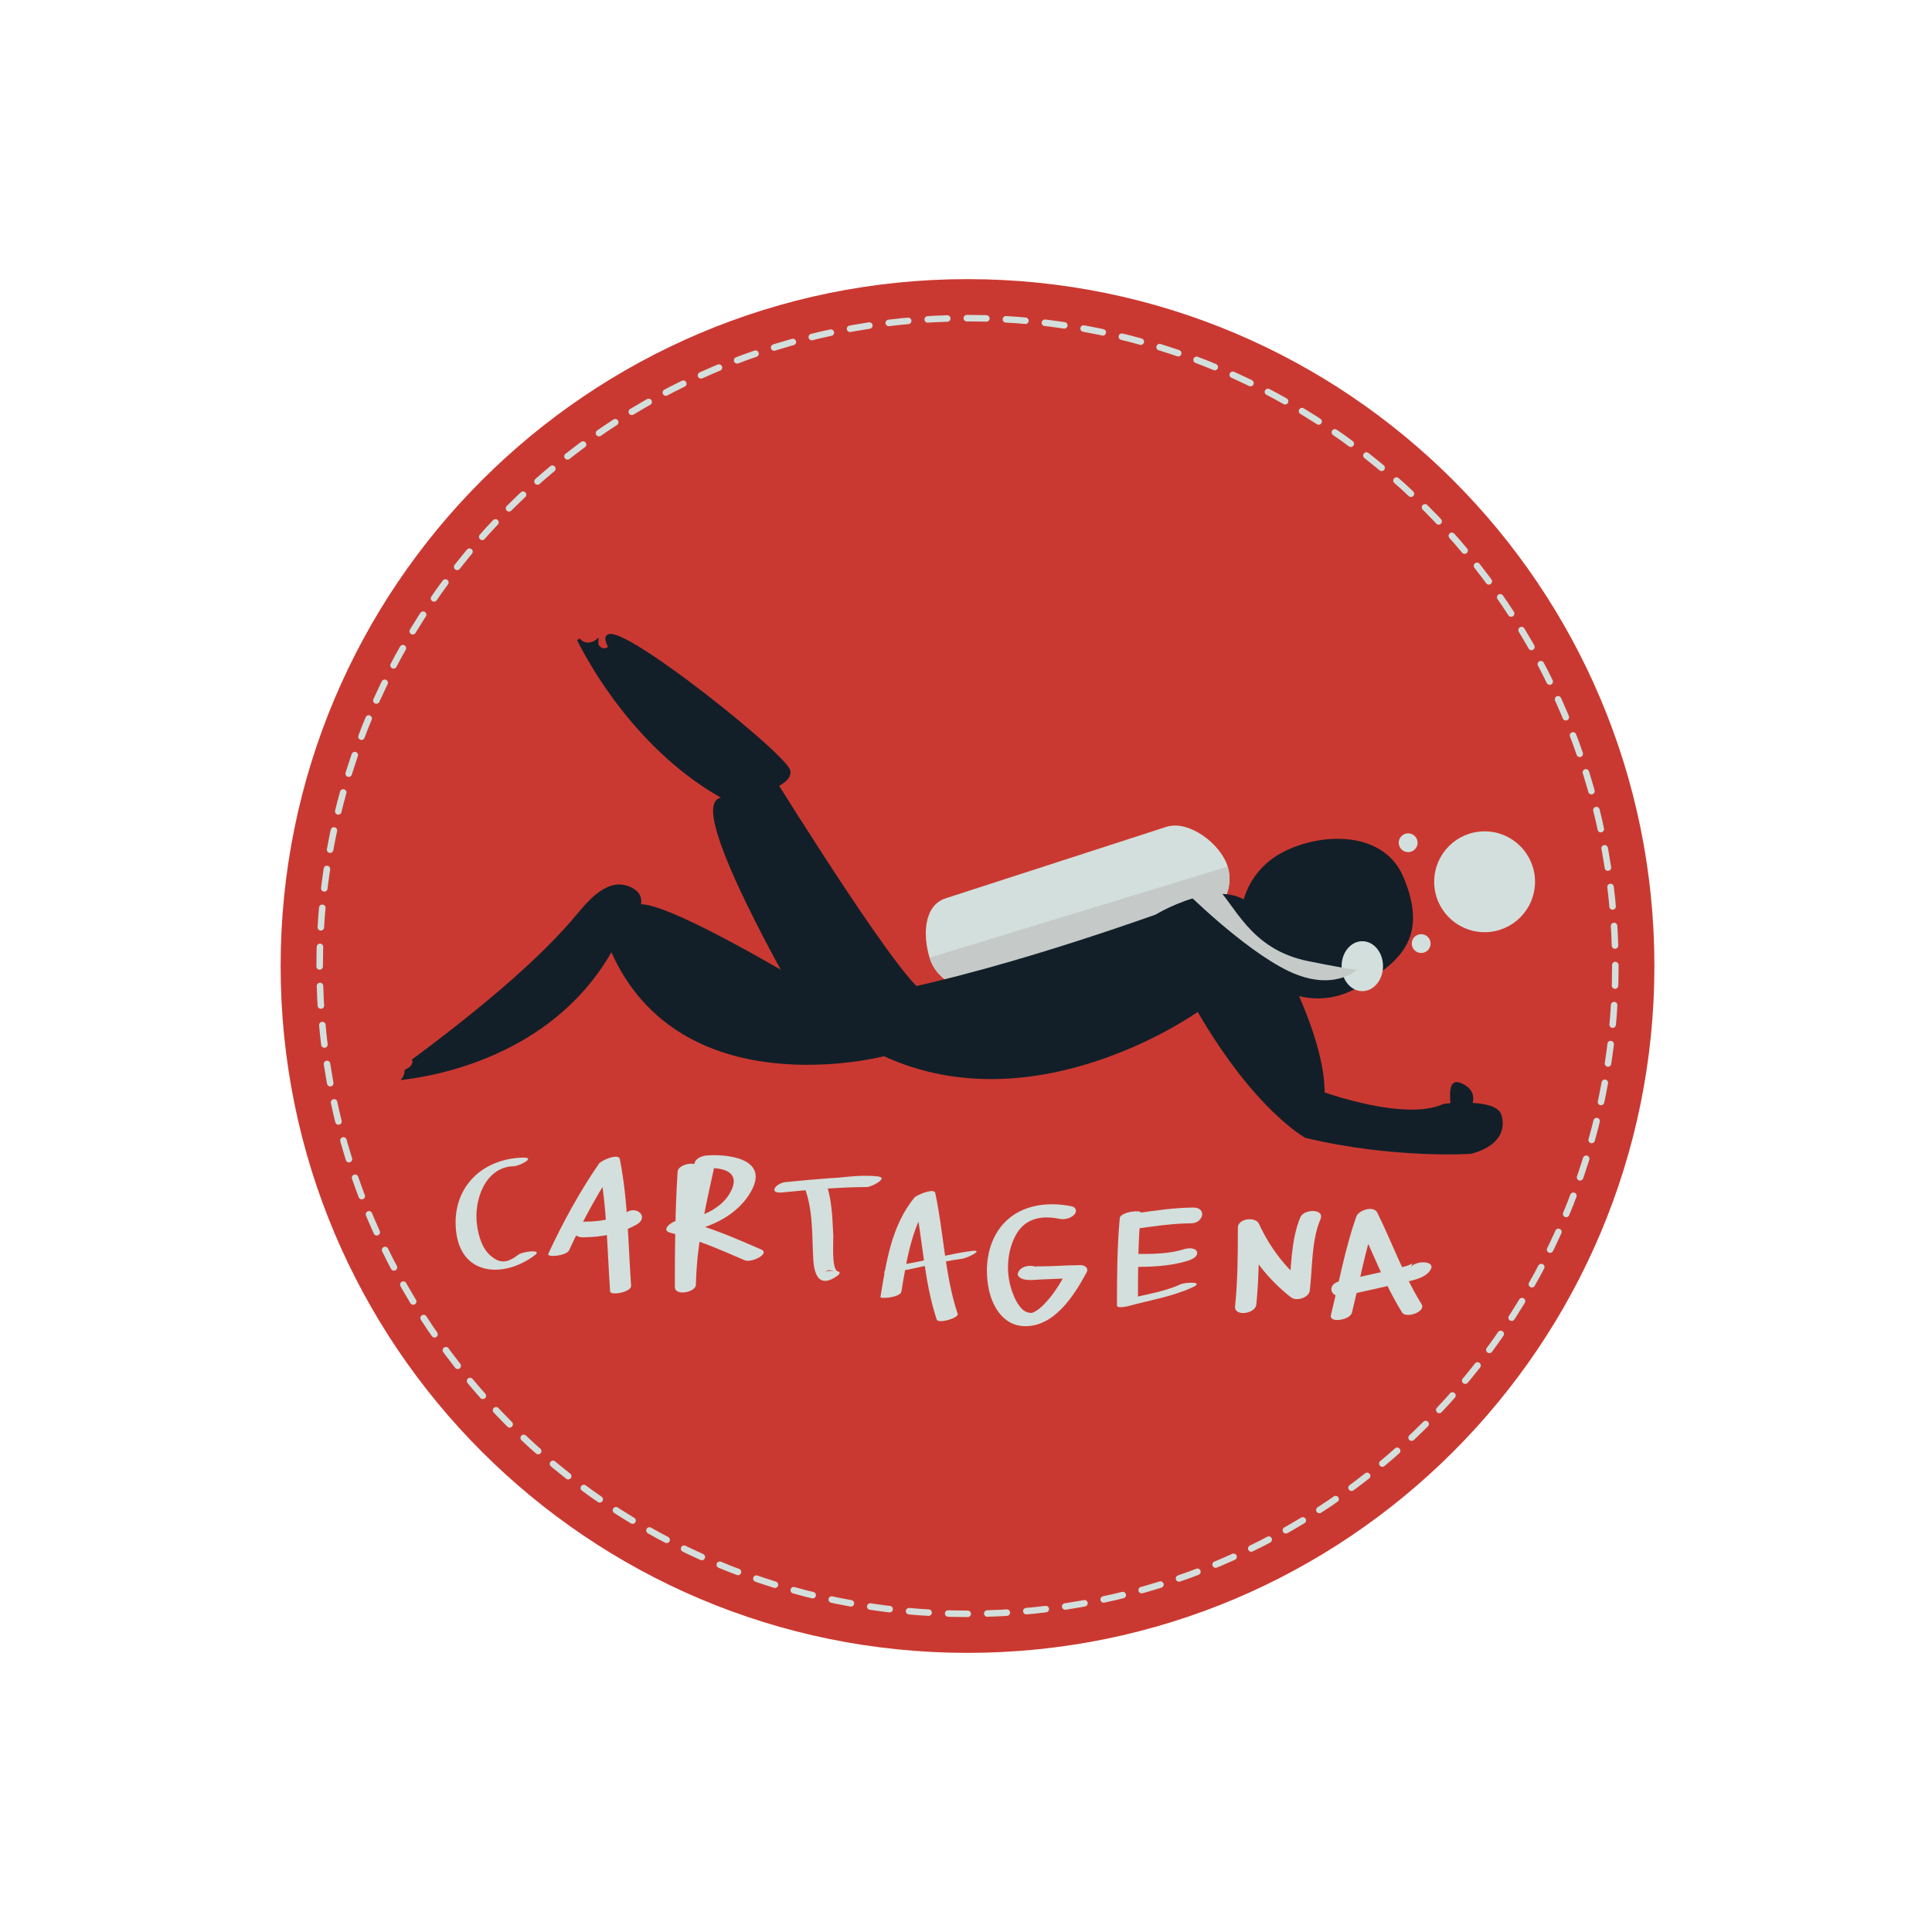 <?xml version="1.0" encoding="utf-8"?>
<!-- Generator: Adobe Illustrator 16.0.0, SVG Export Plug-In . SVG Version: 6.00 Build 0)  -->
<!DOCTYPE svg PUBLIC "-//W3C//DTD SVG 1.1//EN" "http://www.w3.org/Graphics/SVG/1.1/DTD/svg11.dtd">
<svg version="1.1" id="Capa_1" xmlns="http://www.w3.org/2000/svg" xmlns:xlink="http://www.w3.org/1999/xlink" x="0px" y="0px"
	 width="250px" height="250px" viewBox="0 0 250 250" enable-background="new 0 0 250 250" xml:space="preserve">
<g>
	<path fill="#CA3931" d="M214.079,125.002c0,49.085-39.794,88.879-88.883,88.879c-49.089,0-88.882-39.794-88.882-88.879
		c0-49.089,39.793-88.883,88.882-88.883C174.285,36.119,214.079,75.913,214.079,125.002L214.079,125.002z"/>
	<g>
		<g>
			
				<path fill="none" stroke="#D3DFDC" stroke-width="0.842" stroke-linecap="round" stroke-linejoin="round" stroke-dasharray="2.532,2.532" d="
				M209.025,125.002c0,46.295-37.53,83.826-83.83,83.826c-46.299,0-83.83-37.531-83.83-83.826c0-46.299,37.531-83.832,83.83-83.832
				C171.495,41.17,209.025,78.703,209.025,125.002z"/>
		</g>
	</g>
	<path fill="#D3DFDC" d="M158.864,112.136c-0.882-2.917-4.98-6.04-7.896-5.157l-28.53,9.239c-2.916,0.884-3.041,4.782-2.155,7.693
		c0.881,2.913,3.957,4.558,6.871,3.677l28.035-8.58C158.104,118.123,159.745,115.045,158.864,112.136L158.864,112.136z"/>
	<path fill="#C5CAC8" d="M158.864,112.136l-38.582,11.775c0.881,2.913,3.957,4.558,6.872,3.677l28.035-8.582
		C158.104,118.123,159.745,115.045,158.864,112.136L158.864,112.136z"/>
	<path fill="#121F29" stroke="#121F29" stroke-width="0.421" stroke-miterlimit="10" d="M119.607,128.465l-15.269,2.475
		c0,0-17.281-29.505-10.109-27.441l6.192-2.063C100.422,101.437,117.663,129.193,119.607,128.465L119.607,128.465z"/>
	<path fill="#121F29" stroke="#121F29" stroke-width="0.421" stroke-miterlimit="10" d="M102.072,99.786
		c-0.402-2.215-27.113-23.342-23.125-16.007c-0.326,0.265-0.724,0.425-1.118,0.244c-0.555-0.26-0.648-0.612-0.613-1.051
		c-0.738,0.565-1.833,0.53-2.352-0.229c1.261,2.556,7.614,14.512,19.365,20.756C94.229,103.5,102.483,102.056,102.072,99.786z"/>
	<path fill="#121F29" d="M81.316,114.671c-1.936-0.733-3.881,0.345-6.152,3.025c-1.837,2.175-6.42,7.967-21.868,19.416
		c0.264,0.43-0.197,1.033-0.756,1.215c-0.067,0.066-0.134,0.136-0.206,0.201c0.041,0.427-0.179,0.899-0.51,1.229
		c4.096-0.43,19.409-2.913,27.225-16.421l3.3-4.951C82.35,118.385,84.308,115.805,81.316,114.671z"/>
	<path fill="#121F29" d="M82.35,118.385"/>
	<path fill="#121F29" d="M175.854,127.657c-4.677,2.942-10.847,1.536-13.789-3.141c-2.938-4.672-1.537-10.845,3.14-13.787
		c4.673-2.939,13.66-3.709,16.396,2.755C185.123,121.816,180.527,124.716,175.854,127.657L175.854,127.657z"/>
	<path fill="#D3DFDC" d="M178.962,125.021c0,1.786-1.198,3.233-2.683,3.233c-1.479,0-2.678-1.447-2.678-3.233
		c0-1.783,1.197-3.23,2.678-3.23C177.764,121.791,178.962,123.238,178.962,125.021L178.962,125.021z"/>
	<path fill="#D3DFDC" d="M185.119,122.1c0,0.673-0.546,1.217-1.217,1.217c-0.676,0-1.221-0.544-1.221-1.217
		c0-0.673,0.545-1.218,1.221-1.218C184.573,120.882,185.119,121.427,185.119,122.1L185.119,122.1z"/>
	<path fill="#D3DFDC" d="M183.438,109.051c0,0.671-0.549,1.216-1.221,1.216c-0.67,0-1.221-0.545-1.221-1.216
		c0-0.673,0.551-1.218,1.221-1.218C182.889,107.833,183.438,108.378,183.438,109.051L183.438,109.051z"/>
	<g>
		<path fill="#121F29" d="M194.213,144.1c-0.429-0.953-2.038-1.293-3.648-1.382c0.201-0.771,0.1-1.771-1.295-2.47
			c-1.744-0.871-1.705,0.991-1.588,2.505c-0.533,0.041-0.882,0.085-0.882,0.085c-4.868,2.312-15.394-1.486-15.394-1.486
			c0-8.479-7.852-21.349-7.852-21.349c-2.481-8.665-14.031-1.649-14.031-1.649c-29.299,10.314-41.675,11.14-41.675,11.14
			c-28.884-17.357-25.589-11.552-25.589-11.552l-3.295,4.952c8.982,20.709,35.42,13.778,35.42,13.778
			c19.839,9.122,40.599-5.732,40.599-5.732c7.427,12.789,13.932,16.3,13.932,16.3c11.559,2.749,21.462,2.061,21.462,2.061
			C195.881,147.788,194.213,144.1,194.213,144.1z"/>
	</g>
	<path fill="#C5CAC8" d="M153.098,115.071c0,0,7.756,7.771,13.646,10.588c5.889,2.813,8.961-0.257,8.961-0.257
		s1.278,0.512-6.397-1.024c-7.683-1.536-9.476-7.422-12.287-9.981"/>
	<g>
		<g>
			<g>
				<path fill="#D3DFDC" d="M67.652,149.793c-5.43,0.145-9.24,4.031-8.634,9.529c0.639,5.797,6.21,6.107,10.184,3.103
					c1.103-0.834-1.608-0.456-2.084-0.096c-1.365,1.032-2.341,1.31-3.685,0.116c-1.063-0.943-1.499-2.499-1.699-3.851
					c-0.476-3.2,1.011-7.59,4.748-7.688C67.214,150.887,69.454,149.745,67.652,149.793L67.652,149.793z"/>
			</g>
		</g>
		<g>
			<g>
				<path fill="#D3DFDC" d="M73.639,161.787c1.88-4.067,4.023-7.961,6.553-11.661c-0.9,0.195-1.801,0.392-2.701,0.587
					c1.069,5.406,1.069,10.922,1.458,16.398c0.042,0.586,2.772,0.084,2.715-0.728c-0.388-5.479-0.388-10.993-1.458-16.397
					c-0.161-0.816-2.43,0.19-2.701,0.587c-2.529,3.7-4.672,7.595-6.553,11.661C70.709,162.762,73.302,162.516,73.639,161.787
					L73.639,161.787z"/>
			</g>
		</g>
		<g>
			<g>
				<path fill="#D3DFDC" d="M75.454,160.111c2.41-0.028,4.802-0.455,6.919-1.654c1.604-0.907,0.148-2.409-1.213-1.639
					c-1.711,0.968-3.531,1.244-5.476,1.266C74.121,158.104,73.61,160.132,75.454,160.111L75.454,160.111z"/>
			</g>
		</g>
		<g>
			<g>
				<path fill="#D3DFDC" d="M87.686,151.594c-0.326,4.977-0.361,9.954-0.362,14.938c0,1.233,2.708,0.702,2.727-0.298
					c0.101-5.463,1.395-10.724,2.553-16.033c-0.509,0.326-1.019,0.652-1.527,0.979c2.155-0.184,4.852,0.274,3.509,2.957
					c-1.223,2.445-4.306,3.562-6.83,3.766c-0.697,0.056-2.429,1.269-0.98,1.625c3.326,0.818,6.448,2.192,9.583,3.549
					c0.89,0.385,3.349-0.873,2.139-1.396c-3.298-1.426-6.59-2.881-10.09-3.742c-0.327,0.543-0.653,1.084-0.98,1.625
					c3.829-0.31,8.111-2.094,9.92-5.707c2-3.998-3.34-4.558-5.943-4.334c-0.545,0.045-1.394,0.364-1.527,0.979
					c-1.158,5.311-2.452,10.571-2.553,16.034c0.909-0.099,1.818-0.198,2.727-0.298c0.001-4.984,0.036-9.963,0.362-14.938
					C90.493,150.079,87.752,150.583,87.686,151.594L87.686,151.594z"/>
			</g>
		</g>
		<g>
			<g>
				<path fill="#D3DFDC" d="M101.234,154.301c3.644-0.361,7.287-0.674,10.951-0.701c0.595-0.005,2.891-1.199,1.396-1.373
					c-2.558-0.297-5.036,0.271-7.587,0.346c-0.358,0.011-2.187,0.355-1.905,1.06c1.161,2.91,0.964,6.349,1.157,9.427
					c0.128,2.031,0.853,3.647,3.097,2.03c1.208-0.87-1.529-0.769-2.145-0.323c0.361-0.143,0.723-0.283,1.084-0.425
					c0.353,0.054,0.706,0.106,1.059,0.16c-0.766-0.515-0.475-3.858-0.517-4.662c-0.12-2.294-0.159-4.772-1.021-6.935
					c-0.635,0.354-1.27,0.707-1.905,1.061c2.327-0.068,4.662-0.654,6.988-0.384c0.465-0.458,0.931-0.915,1.396-1.373
					c-3.89,0.028-7.763,0.372-11.632,0.756C100.392,153.088,99.34,154.488,101.234,154.301L101.234,154.301z"/>
			</g>
		</g>
		<g>
			<g>
				<path fill="#D3DFDC" d="M116.644,167.115c0.737-4.447,1.418-9.047,4.352-12.641c-0.898,0.203-1.796,0.407-2.694,0.61
					c1.119,5.183,1.222,10.619,2.911,15.668c0.198,0.591,2.887-0.215,2.715-0.729c-1.688-5.047-1.791-10.484-2.911-15.666
					c-0.146-0.676-2.431,0.289-2.694,0.611c-2.981,3.652-3.646,8.358-4.394,12.871C113.888,168.088,116.511,167.917,116.644,167.115
					L116.644,167.115z"/>
			</g>
		</g>
		<g>
			<g>
				<path fill="#D3DFDC" d="M115.048,164.698c3.199-0.407,6.278-1.416,9.474-1.82c0.64-0.081,2.967-1.226,1.201-1.002
					c-3.201,0.405-6.279,1.414-9.475,1.819C115.609,163.777,113.282,164.923,115.048,164.698L115.048,164.698z"/>
			</g>
		</g>
		<g>
			<g>
				<path fill="#D3DFDC" d="M138.686,156.102c-3.362-0.699-7.084-0.137-9.266,2.758c-1.703,2.261-2.034,5.355-1.449,8.063
					c0.489,2.269,1.94,4.565,4.475,4.681c3.937,0.182,6.559-3.971,8.164-6.963c0.297-0.551-0.25-0.939-0.771-0.936
					c-1.033,0.008-2.064,0.062-3.098,0.104c-0.625,0.024-1.252,0.049-1.877,0.058c-0.239,0.004-0.479,0.001-0.717-0.005
					c-0.412-0.01-0.336-0.174-0.008,0.062c0.1,0.188,0.198,0.376,0.297,0.562c0.004-0.01,0.006-0.021,0.008-0.031
					c-0.166,0.211-0.332,0.423-0.498,0.634c0.019-0.013,0.037-0.024,0.056-0.038c1.531-1.029-0.772-1.623-1.729-0.979
					c-0.27,0.181-0.482,0.38-0.563,0.701c-0.063,0.258,0.112,0.432,0.298,0.564c0.661,0.477,2.035,0.241,2.776,0.221
					c1.349-0.035,2.696-0.131,4.047-0.142c-0.259-0.312-0.517-0.624-0.772-0.937c-0.858,1.601-1.807,3.172-3.108,4.451
					c-0.343,0.336-0.734,0.646-1.162,0.851c-0.312,0.146-0.244,0.122-0.588,0.089c-1.364-0.129-2.265-2.541-2.548-3.848
					c-0.446-2.075-0.217-4.407,0.832-6.271c1.199-2.131,3.322-2.506,5.58-2.037c0.656,0.138,1.434-0.03,1.92-0.515
					C139.384,156.801,139.279,156.225,138.686,156.102L138.686,156.102z"/>
			</g>
		</g>
		<g>
			<g>
				<path fill="#D3DFDC" d="M146.87,159.021c2.424-0.351,4.833-0.703,7.286-0.728c1.566-0.017,2.07-2.056,0.229-2.037
					c-2.453,0.024-4.863,0.378-7.285,0.728c-0.607,0.088-1.412,0.397-1.492,1.115C145.534,158.759,146.318,159.1,146.87,159.021
					L146.87,159.021z"/>
			</g>
		</g>
		<g>
			<g>
				<path fill="#D3DFDC" d="M144.896,157.639c-0.346,3.758-0.361,7.525-0.361,11.295c0,0.41,1.324,0.109,1.474,0.069
					c2.802-0.76,5.659-1.21,8.314-2.429c1.633-0.749-0.919-0.682-1.57-0.381c-2.194,1.008-4.658,1.313-6.978,1.941
					c0.492,0.023,0.982,0.047,1.475,0.069c0.001-3.769,0.018-7.537,0.361-11.293C147.646,156.521,144.971,156.811,144.896,157.639
					L144.896,157.639z"/>
			</g>
		</g>
		<g>
			<g>
				<path fill="#D3DFDC" d="M146.105,163.943c2.58-0.002,5.147-0.033,7.635-0.812c0.426-0.133,1.318-0.509,1.154-1.118
					c-0.158-0.589-1.136-0.527-1.562-0.394c-2.026,0.633-4.103,0.647-6.209,0.647c-0.628,0.002-1.431,0.188-1.784,0.771
					C145.008,163.583,145.621,163.943,146.105,163.943L146.105,163.943z"/>
			</g>
		</g>
		<g>
			<g>
				<path fill="#D3DFDC" d="M162.564,168.82c0.345-3.391,0.361-6.795,0.361-10.2c-0.91,0.157-1.82,0.315-2.73,0.476
					c1.613,3.483,3.834,6.42,6.867,8.786c0.691,0.54,2.312,0.05,2.424-0.881c0.354-2.931,0.203-6.476,1.378-9.222
					c0.604-1.415-2.13-1.357-2.589-0.283c-1.262,2.949-1.157,6.585-1.535,9.729c0.808-0.295,1.615-0.589,2.423-0.882
					c-2.733-2.135-4.797-4.833-6.252-7.976c-0.457-0.986-2.729-0.7-2.729,0.476c-0.002,3.405-0.02,6.81-0.363,10.2
					C159.68,170.412,162.443,170.014,162.564,168.82L162.564,168.82z"/>
			</g>
		</g>
		<g>
			<g>
				<path fill="#D3DFDC" d="M174.938,169.866c1.045-4.267,1.83-8.597,3.281-12.752c-0.906,0.175-1.812,0.351-2.718,0.524
					c1.99,4.016,3.562,8.391,5.931,12.2c0.498,0.804,3.135-0.086,2.516-1.082c-2.293-3.688-3.803-7.957-5.73-11.846
					c-0.475-0.958-2.425-0.315-2.718,0.524c-1.45,4.154-2.235,8.484-3.282,12.752C171.958,171.243,174.7,170.829,174.938,169.866
					L174.938,169.866z"/>
			</g>
		</g>
		<g>
			<g>
				<path fill="#D3DFDC" d="M173.827,167.688c2.432-0.539,4.868-1.059,7.29-1.641c1.259-0.303,3.199-0.502,3.966-1.689
					c0.817-1.271-1.954-1.317-2.599-0.318c0.563-0.876,0.182-0.4-0.61-0.186c-0.899,0.242-1.81,0.449-2.716,0.66
					c-1.939,0.45-3.889,0.865-5.833,1.297C171.618,166.188,172.145,168.059,173.827,167.688L173.827,167.688z"/>
			</g>
		</g>
	</g>
	<circle fill="#D3DFDC" stroke="#D3DFDC" stroke-width="0.842" stroke-miterlimit="10" cx="192.107" cy="114.101" r="6.104"/>
</g>
</svg>
